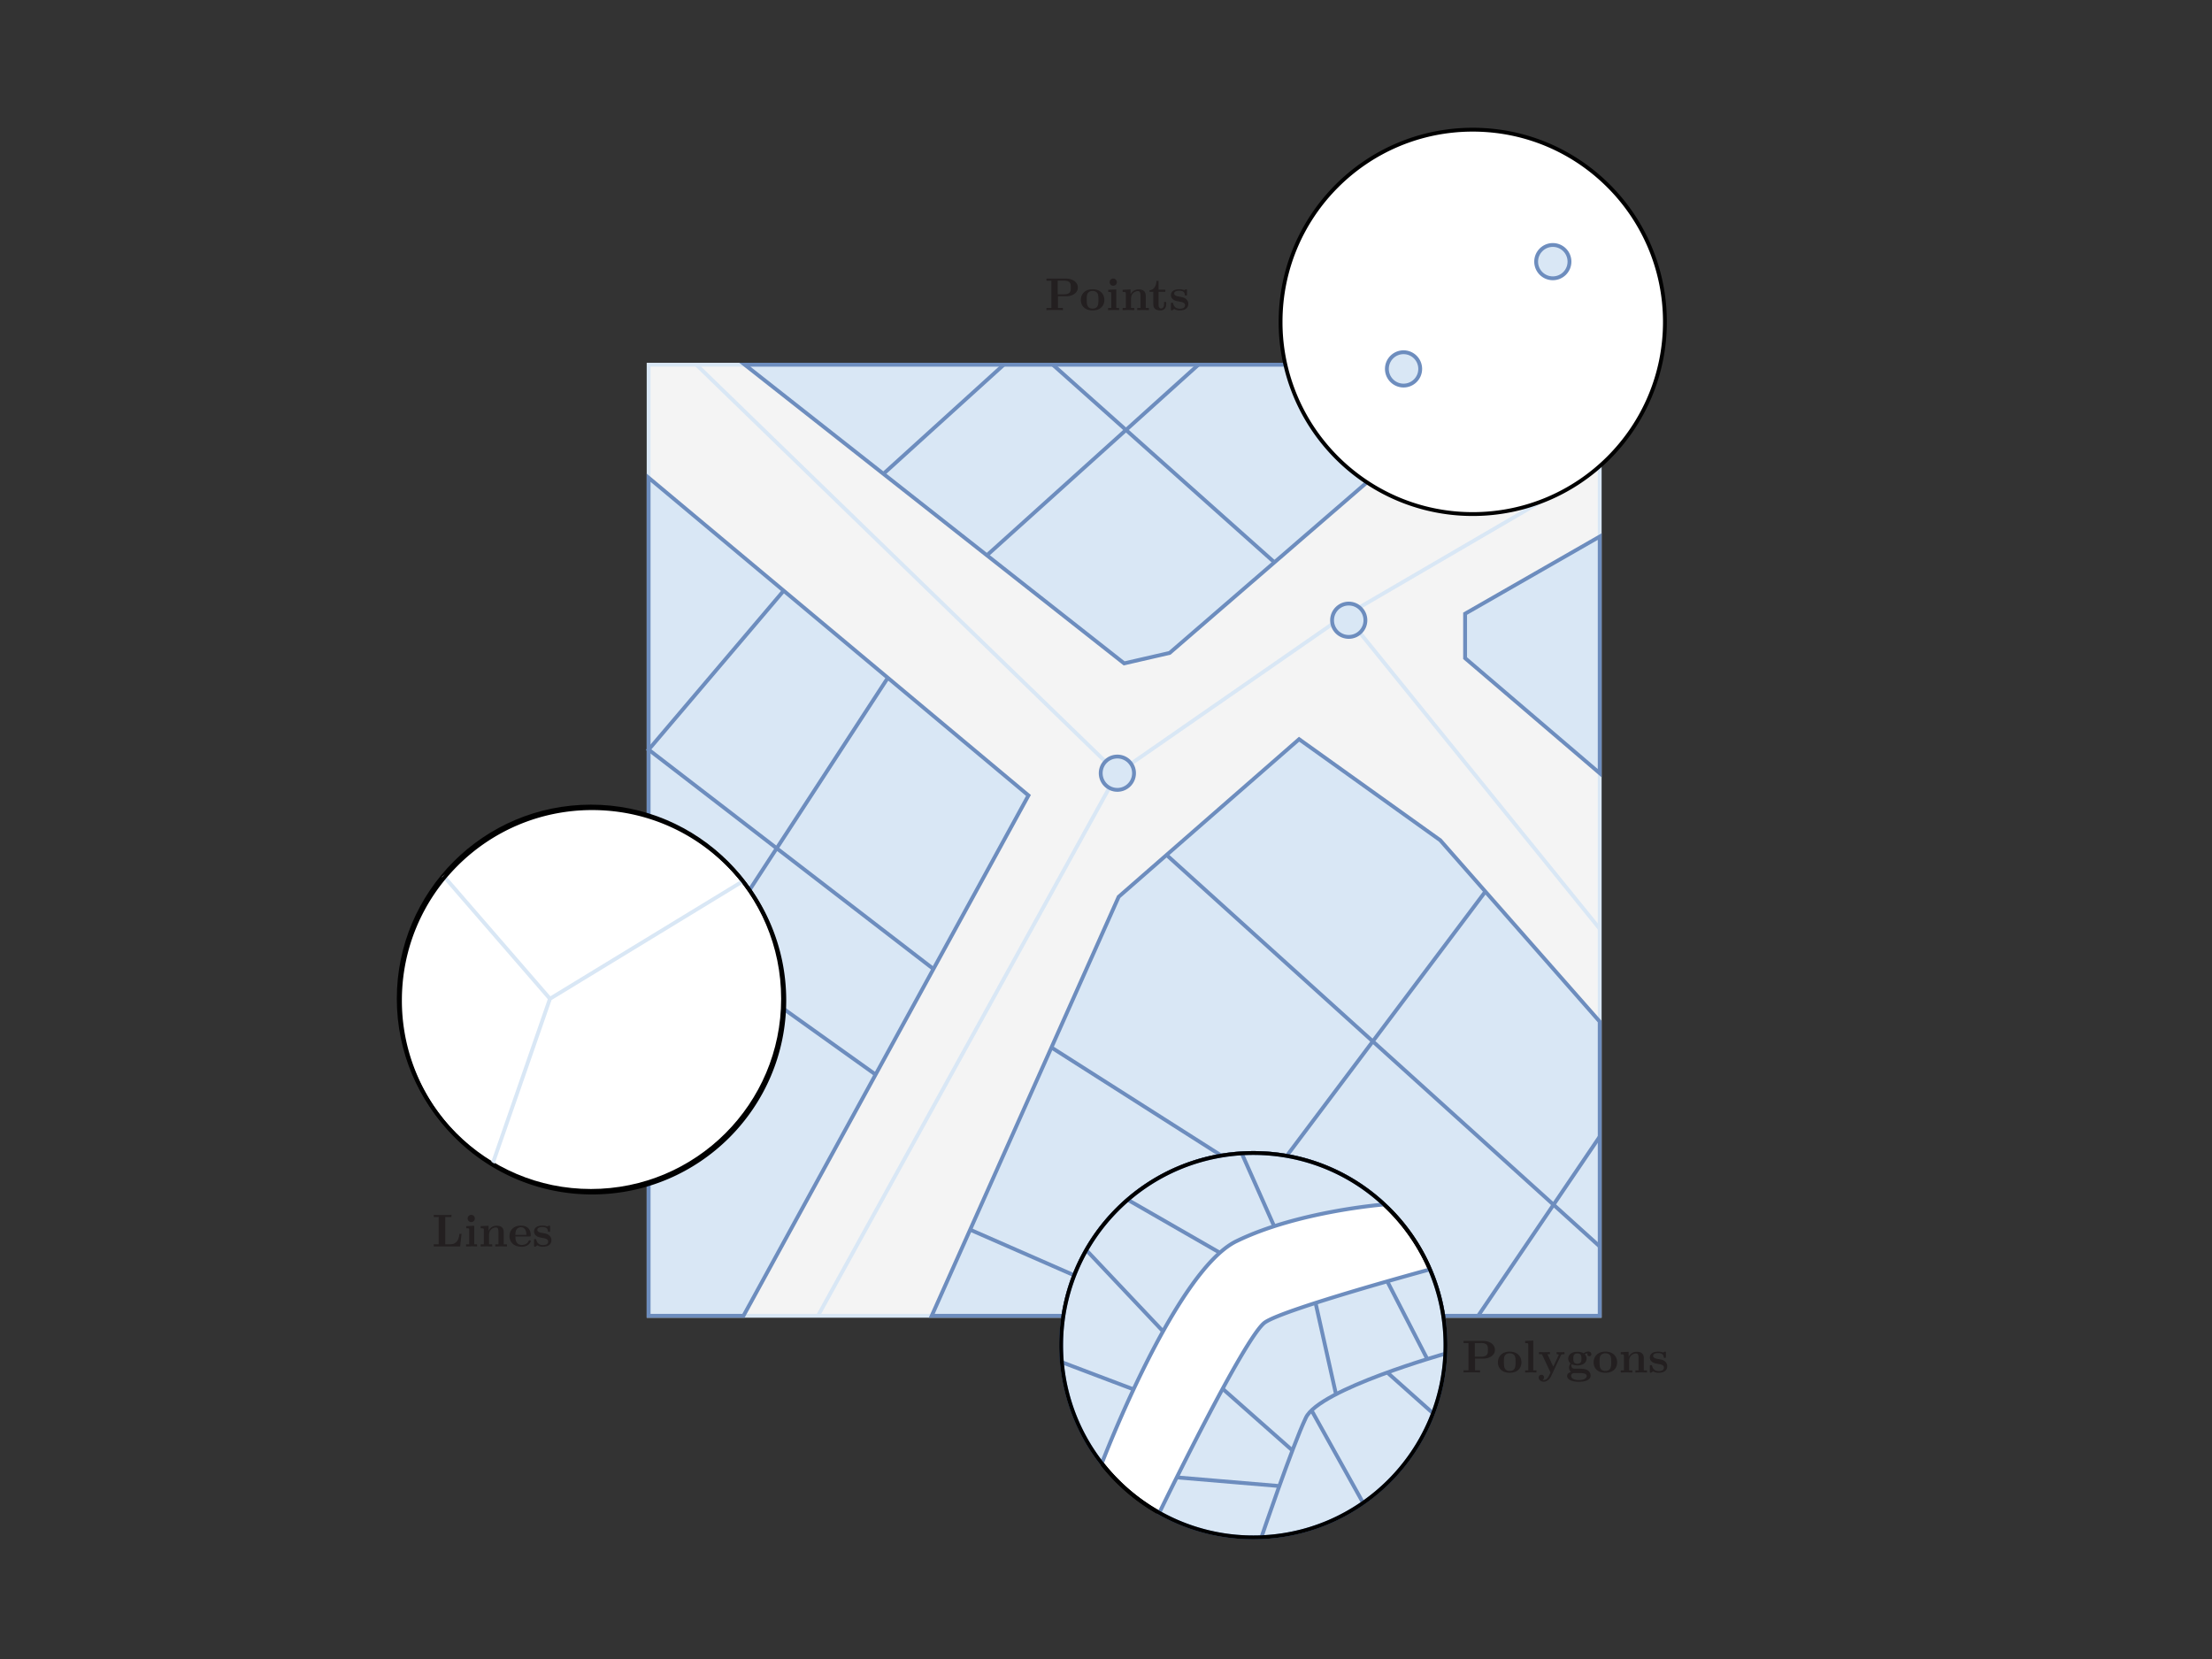 <svg xmlns="http://www.w3.org/2000/svg" id="Layer_16" data-name="Layer 16" viewBox="0 0 576 432"><rect x="0" y="0" width="576" height="432" fill="#333333" stroke="none"/><defs><style>.cls-1,.cls-2,.cls-3,.cls-4,.cls-5,.cls-6,.cls-7{stroke-miterlimit:10}.cls-1,.cls-2,.cls-6{fill:none}.cls-1,.cls-4{stroke:#000}.cls-2,.cls-7{stroke:#6d8dbe}.cls-3{fill:#f4f4f4}.cls-3,.cls-5,.cls-6{stroke:#d9e7f5}.cls-8{fill:#231f20;stroke-width:0}.cls-4,.cls-5{fill:#fff}.cls-7{fill:#d9e7f5}</style></defs><path d="M168.9 94.97h247.66v247.66H168.9z" class="cls-3"/><path d="m168.9 124.4 98.91 82.73-74.21 135.5h-24.7V124.4zM242.62 342.63l48.68-109.11 46.98-41.03 36.76 26.31 41.52 47.22v76.61H242.62zM193.94 94.97l98.79 77.77 11.84-2.72 86.81-75.05H193.94zM416.56 139.72l-35.05 20.09v11.57l35.05 29.96v-61.62z" class="cls-7"/><path d="m213 342.63 77.96-141.29L181.34 94.97M416.56 121.68l-67.73 39.49-57.87 40.17" class="cls-6"/><path d="m416.56 241.85-66.12-81.62" class="cls-3"/><path d="m204.07 153.82-35.17 41.39 74.16 57.1M228 279.81l-59.1-42.21M231.19 176.5l-62.29 95.56" class="cls-2"/><path d="m230.04 123.39 31.34-28.42M274.15 94.97l57.71 51.46M256.99 144.6l55.07-49.63" class="cls-7"/><path d="m303.77 222.63 112.79 101.94M416.56 295.98l-31.65 46.65M252.62 320.21l51.15 22.42 83.02-110.47M273.79 272.76l55.8 35.51" class="cls-2"/><circle cx="290.96" cy="201.34" r="4.34" class="cls-7"/><circle cx="351.21" cy="161.51" r="4.34" class="cls-7"/><circle cx="153.87" cy="260.07" r="50.04" class="cls-4"/><path d="m115.44 228.02 27.77 32.05 50.24-30.61M128.27 303.07l14.94-43" class="cls-5"/><path d="M376.4 350.29c0 27.63-22.4 50.04-50.04 50.04a49.8 49.8 0 0 1-24.48-6.39 50.187 50.187 0 0 1-14.99-12.89 49.845 49.845 0 0 1-10.57-30.76c0-27.64 22.4-50.05 50.04-50.05 13.17 0 25.15 5.08 34.07 13.4a50.04 50.04 0 0 1 11.92 16.91c2.6 6.06 4.05 12.72 4.05 19.74Z" class="cls-4"/><path d="M360.43 313.64s-22.5 1.75-38.5 9.58-35.02 57.84-35.02 57.84h-.02c-6.62-8.5-10.57-19.17-10.57-30.77 0-27.64 22.4-50.05 50.04-50.05 13.17 0 25.15 5.08 34.07 13.4ZM376.4 350.29c0 27.63-22.4 50.04-50.04 50.04a49.8 49.8 0 0 1-24.48-6.39s22.27-46.04 27.54-49.61c5.28-3.57 42.93-13.78 42.93-13.78 2.6 6.06 4.05 12.72 4.05 19.74Z" class="cls-7"/><path d="m295.18 361.79-18.66-7.07M302.86 346.68l-19.99-21.15M317.65 326.21l-23.99-13.79M331.79 319.32l-8.44-18.98M328.48 400.29s7.99-23.63 11.57-31.12 36.31-16.68 36.31-16.68M306.43 384.71l26.7 2.25M336.54 377.69l-18.16-16.06M347.89 363.06l-5.32-23.78M371.66 353.89l-10.42-20.23M341.53 367.26l13.43 24.1M361.24 357.39l11.93 10.63" class="cls-2"/><path d="M376.4 350.29c0 27.63-22.4 50.04-50.04 50.04a49.8 49.8 0 0 1-24.48-6.39 50.187 50.187 0 0 1-14.99-12.89 49.845 49.845 0 0 1-10.57-30.76c0-27.64 22.4-50.05 50.04-50.05 13.17 0 25.15 5.08 34.07 13.4a50.04 50.04 0 0 1 11.92 16.91c2.6 6.06 4.05 12.72 4.05 19.74ZM204.23 260.49c0 27.63-22.4 50.04-50.04 50.04a49.8 49.8 0 0 1-24.48-6.39 50.187 50.187 0 0 1-14.99-12.89 49.845 49.845 0 0 1-10.57-30.76c0-27.64 22.4-50.05 50.04-50.05 13.17 0 25.15 5.08 34.07 13.4a50.04 50.04 0 0 1 11.92 16.91c2.6 6.06 4.05 12.72 4.05 19.74Z" class="cls-1"/><path d="M433.54 83.82c0 27.63-22.4 50.04-50.04 50.04a49.8 49.8 0 0 1-24.48-6.39 50.187 50.187 0 0 1-14.99-12.89 49.845 49.845 0 0 1-10.57-30.76c0-27.64 22.4-50.05 50.04-50.05 13.17 0 25.15 5.08 34.07 13.4a50.04 50.04 0 0 1 11.92 16.91c2.6 6.06 4.05 12.72 4.05 19.74Z" class="cls-4"/><circle cx="365.48" cy="96.06" r="4.34" class="cls-7"/><circle cx="404.35" cy="68.13" r="4.34" class="cls-7"/><path d="M277.61 77.14h-2.12v3.06h1.3v.56c-.46-.04-1.63-.04-2.15-.04s-1.69 0-2.15.04v-.56h1.29v-7.1h-1.29v-.56h5c1.99 0 3.18 1.02 3.18 2.34 0 1.4-1.39 2.27-3.06 2.27Zm-.57-4.05h-1.62v3.55h1.61c1.81 0 1.81-.92 1.81-1.78s0-1.78-1.8-1.78ZM284.51 80.83c-2 0-3.06-1.2-3.06-2.69 0-1.6 1.09-2.82 3.06-2.82s3.06 1.21 3.06 2.82c0 1.47-1.04 2.69-3.06 2.69Zm1.27-4.46c-.26-.42-.77-.61-1.27-.61-.59 0-1.09.25-1.32.7-.2.41-.2 1.02-.2 1.56 0 1.04 0 2.34 1.52 2.34s1.52-1.29 1.52-2.34c0-.58 0-1.24-.25-1.64ZM290 80.72l-1.46.04v-.56h.83v-3.71c0-.47-.08-.47-.79-.47v-.56l2.09-.1v4.83h.74v.56l-1.4-.04Zm-.11-6.31a.939.939 0 1 1 0-1.88.939.939 0 1 1 0 1.88ZM297.66 80.72l-1.51.04v-.56h.83v-3.24c0-.91-.25-1.16-.66-1.16-.76 0-1.79.59-1.79 1.89v2.51h.83v.56l-1.51-.04-1.51.04v-.56h.83v-3.71c0-.47-.08-.47-.83-.47v-.56l2.06-.1v1.3c.31-.61.95-1.3 2.1-1.3s1.85.47 1.85 1.73v3.11h.83v.56l-1.51-.04ZM302.21 80.83c-.85 0-1.89-.26-1.89-1.55v-3.29h-.98v-.43c1.19-.04 1.78-1.22 1.79-2.42h.56v2.29h1.75v.56h-1.75v3.31c0 .28 0 1.04.7 1.04.34 0 .72-.29.72-1.1v-.61h.56v.64c0 .88-.54 1.56-1.45 1.56ZM307.21 80.83c-.24 0-.86 0-1.42-.38l-.31.2c-.25.18-.28.18-.36.18-.22 0-.22-.11-.22-.34v-1.31c0-.28 0-.35.29-.35.17 0 .23 0 .29.17.14.52.46 1.39 1.73 1.39.26 0 1.37 0 1.37-.9 0-.71-.9-.86-1.33-.93-.92-.17-1.38-.24-1.86-.66-.24-.2-.48-.53-.48-1.01 0-1.57 1.85-1.57 2.21-1.57.48 0 .9.07 1.21.23.47-.23.49-.23.54-.23.22 0 .22.11.22.33v.96c0 .28 0 .34-.29.34-.25 0-.26-.06-.28-.24-.06-.66-.52-1.01-1.42-1.01-.23 0-1.34 0-1.34.74 0 .56.78.7 1.22.78.94.16 1.32.23 1.79.58.42.34.66.76.66 1.27 0 1.75-1.85 1.75-2.22 1.75ZM119.82 324.57h-6.87v-.56h1.29v-7.1h-1.29v-.56c.46.04 1.67.04 2.19.04.59 0 1.9 0 2.42-.04v.56h-1.62v7.1h1.24c2.15 0 2.35-1.9 2.45-2.72h.56l-.37 3.29ZM122.82 324.54l-1.46.04v-.56h.83v-3.71c0-.47-.08-.47-.79-.47v-.56l2.09-.1v4.83h.74v.56l-1.4-.04Zm-.11-6.31a.939.939 0 1 1 0-1.88.939.939 0 1 1 0 1.88ZM130.48 324.54l-1.51.04v-.56h.83v-3.24c0-.91-.25-1.16-.66-1.16-.76 0-1.79.59-1.79 1.89v2.51h.83v.56l-1.51-.04-1.51.04v-.56h.83v-3.71c0-.47-.08-.47-.83-.47v-.56l2.06-.1v1.3c.31-.61.95-1.3 2.1-1.3s1.85.47 1.85 1.73v3.11h.83v.56l-1.51-.04ZM135.8 324.65c-1.93 0-3.13-1.16-3.13-2.77 0-1.5 1.04-2.73 2.96-2.73.83 0 1.46.22 1.91.65.6.6.67 1.47.67 1.85 0 .32-.12.32-.38.32h-3.62c0 .61.01 2.21 1.7 2.21.78 0 1.46-.38 1.71-.96.07-.19.1-.25.3-.25.06 0 .29 0 .29.22 0 .2-.52 1.48-2.41 1.48Zm-.17-5.08c-.35 0-.83.14-1.14.62-.25.4-.26.9-.29 1.37h2.87c-.01-.42-.04-1.99-1.44-1.99ZM141.37 324.65c-.24 0-.86 0-1.42-.38l-.31.2c-.25.18-.28.18-.36.18-.22 0-.22-.11-.22-.34V323c0-.28 0-.35.29-.35.17 0 .23 0 .29.17.14.52.46 1.39 1.73 1.39.26 0 1.37 0 1.37-.9 0-.71-.9-.86-1.33-.93-.92-.17-1.38-.24-1.86-.66-.24-.2-.48-.53-.48-1.01 0-1.57 1.85-1.57 2.21-1.57.48 0 .9.07 1.21.23.47-.23.49-.23.54-.23.22 0 .22.11.22.33v.96c0 .28 0 .34-.29.34-.25 0-.26-.06-.28-.24-.06-.66-.52-1.01-1.42-1.01-.23 0-1.34 0-1.34.74 0 .56.78.7 1.22.78.94.16 1.32.23 1.79.58.42.34.66.76.66 1.27 0 1.75-1.85 1.75-2.22 1.75ZM386.22 353.77h-2.12v3.06h1.3v.56c-.46-.04-1.63-.04-2.15-.04s-1.69 0-2.15.04v-.56h1.29v-7.1h-1.29v-.56h5c1.99 0 3.18 1.02 3.18 2.34 0 1.4-1.39 2.27-3.06 2.27Zm-.57-4.04h-1.62v3.55h1.61c1.81 0 1.81-.92 1.81-1.78s0-1.78-1.8-1.78ZM393.12 357.47c-2 0-3.06-1.2-3.06-2.69 0-1.6 1.09-2.82 3.06-2.82s3.06 1.21 3.06 2.82c0 1.47-1.04 2.69-3.06 2.69Zm1.28-4.47c-.26-.42-.77-.61-1.27-.61-.59 0-1.09.25-1.32.7-.2.41-.2 1.02-.2 1.56 0 1.04 0 2.34 1.52 2.34s1.52-1.29 1.52-2.34c0-.58 0-1.24-.25-1.64ZM398.62 357.36l-1.48.04v-.56h.83v-6.63c0-.47-.08-.47-.83-.47v-.56l2.12-.1v7.76h.83v.56l-1.47-.04ZM406.48 352.88l-2.58 5.48c-.32.68-1.02 1.43-1.94 1.43-.72 0-1.28-.49-1.28-1.1 0-.47.35-.7.68-.7.41 0 .7.29.7.68 0 .42-.28.59-.38.64.1.04.12.05.29.05.85 0 1.24-.82 1.5-1.39l.28-.58-2.24-4.76h-.77v-.56l1.37.04 1.49-.04v.56h-.65l1.52 3.24 1.38-2.95.06-.14c0-.14-.56-.14-.56-.14v-.56l1.09.04c.3 0 .66-.01.95-.04v.56c-.77 0-.8.08-.89.25ZM413.87 353.15c-.31 0-.52-.22-.52-.52 0-.07.02-.18.05-.24-.13.01-.38.04-.74.23.18.19.48.59.48 1.15 0 .84-.66 1.78-2.39 1.78-.3 0-.91-.02-1.46-.31-.07.1-.12.28-.12.4 0 .22.13.67.66.75.06.01.61.01.92.01 1.15 0 1.87 0 2.54.34.8.41.9 1.16.9 1.52 0 .84-.93 1.55-3.06 1.55-2.4 0-3.06-.9-3.06-1.51 0-.76.88-1.01 1.03-1.04-.48-.38-.53-.97-.53-1.15 0-.25.07-.65.41-1.07-.38-.28-.62-.77-.62-1.26 0-.84.66-1.78 2.39-1.78.89 0 1.39.25 1.61.4.53-.42 1.09-.46 1.27-.46.55 0 .76.42.76.7s-.2.52-.52.52Zm-2.43 4.4h-1.4c-.17 0-.92 0-.92.72 0 .55.59 1.1 2.03 1.1 1.56 0 2.03-.65 2.03-1.08 0-.74-1.36-.74-1.73-.74Zm-.69-5.12c-1.06 0-1.06.8-1.06 1.34s0 1.34 1.06 1.34 1.05-.8 1.05-1.34 0-1.34-1.05-1.34ZM418.04 357.47c-2 0-3.06-1.2-3.06-2.69 0-1.6 1.09-2.82 3.06-2.82s3.06 1.21 3.06 2.82c0 1.47-1.04 2.69-3.06 2.69Zm1.27-4.47c-.26-.42-.77-.61-1.27-.61-.59 0-1.09.25-1.32.7-.2.41-.2 1.02-.2 1.56 0 1.04 0 2.34 1.52 2.34s1.52-1.29 1.52-2.34c0-.58 0-1.24-.25-1.64ZM427.36 357.36l-1.51.04v-.56h.83v-3.24c0-.91-.25-1.16-.66-1.16-.76 0-1.79.59-1.79 1.89v2.51h.83v.56l-1.51-.04-1.51.04v-.56h.83v-3.71c0-.47-.08-.47-.83-.47v-.56l2.06-.1v1.3c.31-.61.95-1.3 2.1-1.3s1.85.47 1.85 1.73v3.11h.83v.56l-1.51-.04ZM431.92 357.47c-.24 0-.86 0-1.42-.38l-.31.2c-.25.18-.28.18-.36.18-.22 0-.22-.11-.22-.34v-1.31c0-.28 0-.35.29-.35.17 0 .23 0 .29.17.14.52.46 1.39 1.73 1.39.26 0 1.37 0 1.37-.9 0-.71-.9-.86-1.33-.93-.92-.17-1.38-.24-1.86-.66-.24-.2-.48-.53-.48-1.01 0-1.57 1.85-1.57 2.21-1.57.48 0 .9.07 1.21.23.47-.23.49-.23.54-.23.22 0 .22.11.22.33v.96c0 .28 0 .34-.29.34-.25 0-.26-.06-.28-.24-.06-.66-.52-1.01-1.42-1.01-.23 0-1.34 0-1.34.74 0 .56.78.7 1.22.78.94.16 1.32.23 1.79.58.42.34.66.76.66 1.27 0 1.75-1.85 1.75-2.22 1.75Z" class="cls-8"/></svg>